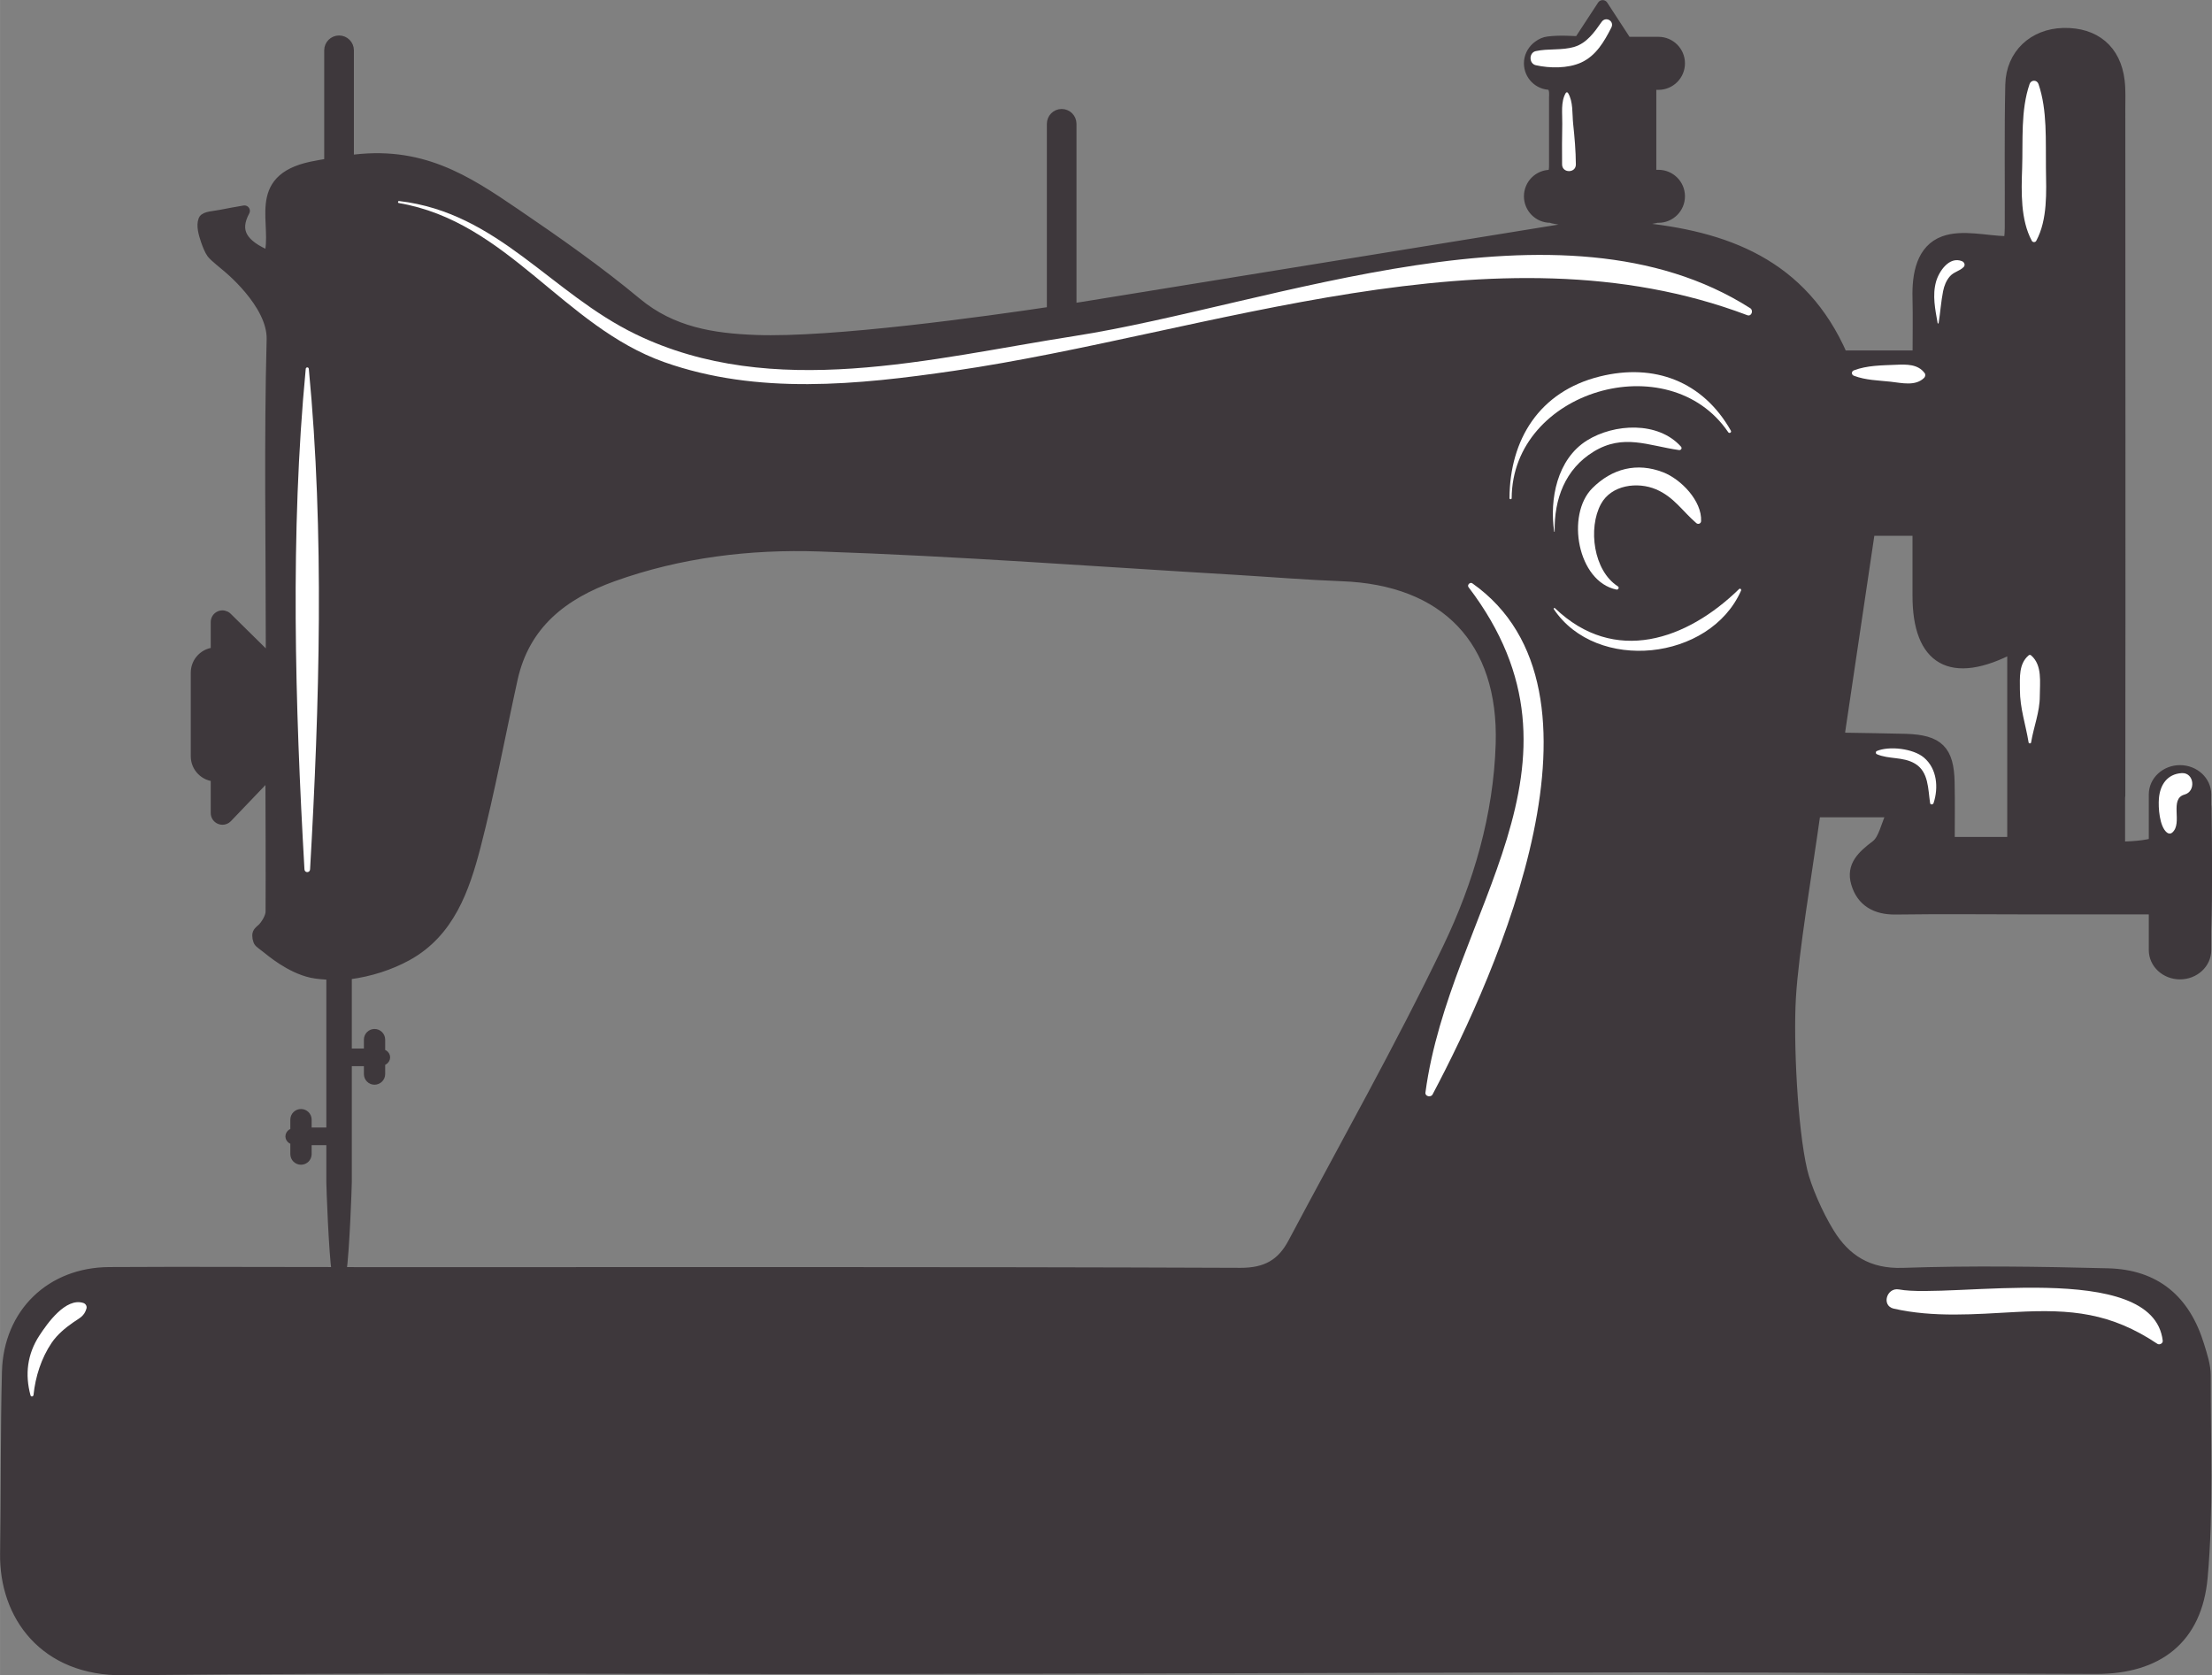 <?xml version="1.0" encoding="UTF-8" standalone="no"?>
<!-- Created with Inkscape (http://www.inkscape.org/) -->

<svg
   xmlns:dc="http://purl.org/dc/elements/1.1/"
   xmlns:cc="http://creativecommons.org/ns#"
   xmlns:rdf="http://www.w3.org/1999/02/22-rdf-syntax-ns#"
   xmlns:svg="http://www.w3.org/2000/svg"
   xmlns="http://www.w3.org/2000/svg"
   xmlns:sodipodi="http://sodipodi.sourceforge.net/DTD/sodipodi-0.dtd"
   xmlns:inkscape="http://www.inkscape.org/namespaces/inkscape"
   width="22.235mm"
   height="16.838mm"
   viewBox="0 0 78.786 59.664"
   id="svg4408"
   version="1.1"
   inkscape:version="0.91 r13725"
   sodipodi:docname="icon.svg">
  <rect x="0" y="0" width="78.786" height="59.664" fill="#808080" stroke="none"/>
  <defs
     id="defs4410" />
  <sodipodi:namedview
     id="base"
     pagecolor="#ffffff"
     bordercolor="#666666"
     borderopacity="1.0"
     inkscape:pageopacity="0.0"
     inkscape:pageshadow="2"
     inkscape:zoom="2"
     inkscape:cx="9.9881242"
     inkscape:cy="51.423573"
     inkscape:document-units="px"
     inkscape:current-layer="layer1"
     showgrid="false"
     fit-margin-top="0"
     fit-margin-left="0"
     fit-margin-right="0"
     fit-margin-bottom="0"
     inkscape:window-width="1920"
     inkscape:window-height="955"
     inkscape:window-x="0"
     inkscape:window-y="1"
     inkscape:window-maximized="1" />
  <g
     inkscape:label="Layer 1"
     inkscape:groupmode="layer"
     id="layer1"
     transform="translate(-303.107,-321.03)">
    <g
       transform="matrix(0.62,0,0,0.62,107.946,-11.706)"
       id="g4868">
      <g
         id="g1646"
         transform="matrix(1.25,0,0,-1.25,397.974,591.13)">
        <path
           inkscape:connector-curvature="0"
           id="path1648"
           style="fill:#3e383c;fill-opacity:1;fill-rule:evenodd;stroke:none"
           d="m 0,0 c -2.209,-4.6 -4.728,-9.054 -7.122,-13.563 -0.514,-0.963 -1.227,-1.391 -2.436,-1.386 -13.382,0.053 -26.769,0.03 -40.154,0.031 -0.135,0 -0.613,0.002 -1.179,0.004 0.145,0.965 0.25,3.948 0.25,4.149 l 0,5.583 1.056,0 0,-0.611 c 0,-0.133 0.105,-0.24 0.238,-0.24 0.132,0 0.24,0.107 0.24,0.24 l 0,0.613 c 0.128,0.004 0.228,0.07 0.228,0.155 0,0.082 -0.1,0.148 -0.228,0.153 l 0,0.661 c 0,0.131 -0.108,0.239 -0.24,0.239 -0.133,0 -0.238,-0.108 -0.238,-0.239 l 0,-0.66 -1.056,0 0,3.665 0,0.002 c 0.049,0.005 0.096,0.007 0.136,0.014 0.934,0.122 1.855,0.415 2.649,0.851 1.944,1.07 2.627,3.056 3.141,5.029 0.657,2.537 1.135,5.12 1.698,7.681 0.559,2.532 2.332,3.898 4.624,4.72 3.067,1.101 6.288,1.49 9.49,1.382 6.401,-0.214 12.795,-0.701 19.19,-1.077 1.608,-0.098 3.212,-0.23 4.816,-0.29 C -0.114,16.933 2.575,14.139 2.431,9.375 2.329,6.076 1.401,2.921 0,0 m 19.367,19.193 2.22,0 0,-2.997 c -0.002,-2.957 1.517,-3.887 4.354,-2.39 l 0,-8.952 -2.913,0 c 0,0.966 0.014,1.86 -0.005,2.752 -0.026,1.474 -0.499,1.94 -1.996,1.987 -0.936,0.026 -1.876,0.033 -2.813,0.052 -0.036,0.001 -0.072,0.037 -0.246,0.131 0.451,3.046 0.913,6.15 1.399,9.417 m 15.427,-38.839 c 0,0.457 -0.159,0.925 -0.296,1.375 -0.642,2.099 -2.005,3.245 -4.182,3.301 -3.137,0.08 -6.279,0.127 -9.416,0.02 -1.595,-0.054 -2.65,0.621 -3.399,1.84 -0.548,0.887 -1.07,2.111 -1.248,2.874 -0.453,1.938 -0.642,5.954 -0.525,7.94 0.126,2.153 0.742,5.722 1.137,8.553 l 3.555,0 C 20.12,5.611 20.025,4.98 19.66,4.706 19.038,4.236 18.53,3.771 18.763,2.982 19.008,2.146 19.652,1.776 20.56,1.788 c 2.08,0.029 4.16,0.008 6.242,0.006 l 5.645,0 0,-1.89 c 0,-0.606 0.529,-1.096 1.184,-1.096 0.655,0 1.187,0.49 1.187,1.096 l 0,0.875 c 0.057,1.88 0.038,3.765 0.012,5.649 0,0.049 -0.008,0.094 -0.012,0.141 l 0,0.488 c 0,0.605 -0.532,1.097 -1.187,1.097 -0.655,0 -1.184,-0.492 -1.184,-1.097 l 0,-2.203 C 32.328,4.69 31.013,4.617 30.858,4.652 l 0,2.263 c 0.003,0.026 0.01,0.054 0.01,0.08 0.012,10.52 0.004,21.041 0,31.561 0,0.431 0.021,0.867 -0.03,1.294 -0.167,1.419 -1.121,2.217 -2.567,2.183 -1.365,-0.033 -2.388,-0.969 -2.419,-2.354 -0.049,-2.197 -0.014,-4.395 -0.025,-6.595 0,-0.326 -0.053,-0.65 -0.083,-0.977 -0.035,0.12 -0.07,0.238 -0.102,0.356 -0.958,0.026 -2.009,0.309 -2.849,0.01 -1.027,-0.37 -1.234,-1.512 -1.206,-2.594 C 21.608,29 21.59,28.118 21.59,27.212 l -3.483,0 c -1.841,4.23 -5.377,5.511 -9.496,5.898 -0.005,0.103 -0.038,0.203 -0.094,0.295 0.344,0.058 0.674,0.086 0.999,0.155 0.017,0.005 0.04,0.013 0.058,0.018 l 0.088,0 c 0.534,0 0.968,0.435 0.968,0.968 0,0.535 -0.434,0.967 -0.968,0.967 l -0.349,0 0,4.097 c 0.025,0.026 0.055,0.052 0.083,0.078 l 0.266,0 c 0.534,0 0.968,0.434 0.968,0.969 0,0.534 -0.434,0.968 -0.968,0.968 l -1.465,0 c -0.484,0.74 -0.792,1.214 -1.1,1.687 C 6.79,42.841 6.482,42.373 6.012,41.654 5.759,41.654 5.17,41.714 4.596,41.642 4.421,41.62 4.278,41.551 4.157,41.46 4.156,41.46 4.154,41.458 4.152,41.458 4.121,41.434 4.094,41.412 4.062,41.386 3.86,41.206 3.729,40.949 3.729,40.657 c 0,-0.535 0.431,-0.969 0.966,-0.969 l 0.009,0 C 4.726,39.671 4.753,39.657 4.771,39.638 4.924,39.465 4.883,39.163 4.883,39.1 l 0,-3.006 c 0,-0.278 0.007,-0.457 -0.139,-0.581 l -0.049,0 c -0.535,0 -0.966,-0.432 -0.966,-0.967 0,-0.533 0.431,-0.968 0.966,-0.968 l 0.023,0 C 4.749,33.569 4.776,33.555 4.809,33.547 5.129,33.474 5.462,33.451 5.794,33.438 5.718,33.332 5.673,33.213 5.67,33.091 -1.812,31.876 -9.295,30.665 -16.807,29.445 c 0,0 -0.192,-0.029 -0.528,-0.081 l 0,8.512 c 0,0.239 -0.192,0.433 -0.431,0.433 -0.239,0 -0.431,-0.194 -0.431,-0.433 l 0,-8.644 c -3.006,-0.45 -10.123,-1.443 -13.642,-1.308 -1.961,0.074 -3.84,0.367 -5.467,1.717 -1.773,1.474 -3.669,2.804 -5.578,4.102 -2.278,1.552 -4.363,2.92 -7.661,2.434 l 0,5.079 c 0,0.237 -0.193,0.431 -0.432,0.431 -0.237,0 -0.432,-0.194 -0.432,-0.431 l 0,-5.213 c -0.283,-0.046 -0.577,-0.098 -0.834,-0.151 -2.788,-0.596 -1.507,-2.617 -1.939,-4.11 -1.292,0.533 -1.641,1.172 -1.143,2.094 -0.358,-0.063 -0.718,-0.122 -1.074,-0.196 -0.282,-0.059 -0.735,-0.071 -0.794,-0.227 -0.101,-0.258 0.008,-0.63 0.109,-0.928 0.068,-0.201 0.172,-0.465 0.272,-0.595 0.135,-0.171 0.544,-0.483 0.651,-0.582 0,0 2.15,-1.704 2.106,-3.378 -0.122,-4.661 -0.039,-9.327 -0.039,-13.993 l 0,-0.804 -2.041,2.011 c -0.083,0.081 -0.204,0.105 -0.312,0.06 -0.108,-0.044 -0.177,-0.149 -0.177,-0.264 l 0,-1.417 c -0.003,0 -0.006,0.002 -0.008,0.002 -0.501,0 -0.91,-0.409 -0.91,-0.911 l 0,-3.843 c 0,-0.501 0.409,-0.91 0.91,-0.91 l 0.008,0 0,-1.7 c 0,-0.118 0.072,-0.223 0.181,-0.267 0.034,-0.014 0.071,-0.021 0.106,-0.021 0.076,0 0.153,0.029 0.209,0.089 l 2.016,2.108 c 0.007,-1.532 0.018,-4.771 0.008,-6.441 -10e-4,-0.268 -0.23,-0.617 -0.38,-0.77 -0.055,-0.055 -0.176,-0.134 -0.215,-0.231 -0.042,-0.094 10e-4,-0.33 0.072,-0.401 0.041,-0.043 0.145,-0.117 0.289,-0.228 0.236,-0.183 1.114,-0.945 2.112,-1.163 0.224,-0.048 0.572,-0.08 0.915,-0.09 l 0,-7.295 c -0.021,0.003 -0.039,0.009 -0.062,0.009 l -1.113,0 0,0.61 c 0,0.133 -0.106,0.24 -0.24,0.24 -0.132,0 -0.24,-0.107 -0.24,-0.24 l 0,-0.612 c -0.127,-0.005 -0.226,-0.073 -0.226,-0.156 0,-0.083 0.099,-0.149 0.226,-0.154 l 0,-0.659 c 0,-0.133 0.108,-0.24 0.24,-0.24 0.134,0 0.24,0.107 0.24,0.24 l 0,0.659 1.113,0 c 0.023,0 0.041,0.003 0.062,0.006 l 0,-1.959 c 0,-0.201 0.106,-3.184 0.248,-4.149 -1.022,10e-4 -2.23,0.003 -2.23,0.003 -4.437,0 -3.809,0.016 -8.244,-0.003 -2.674,-0.012 -4.611,-1.88 -4.682,-4.559 -0.071,-2.782 -0.044,-5.569 -0.086,-8.355 -0.044,-2.84 1.796,-5.385 5.429,-5.346 13.307,0.137 21.547,0.042 34.855,0.058 11.774,0.012 23.548,0.066 35.323,0.074 6.827,0.003 13.654,-0.06 20.48,-0.071 2.822,-0.003 4.617,1.361 4.871,4.192 0.276,3.071 0.133,6.182 0.141,9.275" />
      </g>
      <g
         id="g1650"
         transform="matrix(1.25,0,0,-1.25,397.974,591.13)">
        <path
           inkscape:connector-curvature="0"
           id="path1652"
           style="fill:none;stroke:#3e383c;stroke-width:0.5;stroke-linecap:round;stroke-linejoin:round;stroke-miterlimit:10;stroke-dasharray:none;stroke-opacity:1"
           d="m 0,0 c -2.209,-4.6 -4.728,-9.054 -7.122,-13.563 -0.514,-0.963 -1.227,-1.391 -2.436,-1.386 -13.382,0.053 -26.769,0.03 -40.154,0.031 -0.135,0 -0.613,0.002 -1.179,0.004 0.145,0.965 0.25,3.948 0.25,4.149 l 0,5.583 1.056,0 0,-0.611 c 0,-0.133 0.105,-0.24 0.238,-0.24 0.132,0 0.24,0.107 0.24,0.24 l 0,0.613 c 0.128,0.004 0.228,0.07 0.228,0.155 0,0.082 -0.1,0.148 -0.228,0.153 l 0,0.661 c 0,0.131 -0.108,0.239 -0.24,0.239 -0.133,0 -0.238,-0.108 -0.238,-0.239 l 0,-0.66 -1.056,0 0,3.665 0,0.002 c 0.049,0.005 0.096,0.007 0.136,0.014 0.934,0.122 1.855,0.415 2.649,0.851 1.944,1.07 2.627,3.056 3.141,5.029 0.657,2.537 1.135,5.12 1.698,7.681 0.559,2.532 2.332,3.898 4.624,4.72 3.067,1.101 6.288,1.49 9.49,1.382 6.401,-0.214 12.795,-0.701 19.19,-1.077 1.608,-0.098 3.212,-0.23 4.816,-0.29 C -0.114,16.933 2.575,14.139 2.431,9.375 2.329,6.076 1.401,2.921 0,0 Z m 19.367,19.193 2.22,0 0,-2.997 c -0.002,-2.957 1.517,-3.887 4.354,-2.39 l 0,-8.952 -2.913,0 c 0,0.966 0.014,1.86 -0.005,2.752 -0.026,1.474 -0.499,1.94 -1.996,1.987 -0.936,0.026 -1.876,0.033 -2.813,0.052 -0.036,0.001 -0.072,0.037 -0.246,0.131 0.451,3.046 0.913,6.15 1.399,9.417 z m 15.427,-38.839 c 0,0.457 -0.159,0.925 -0.296,1.375 -0.642,2.099 -2.005,3.245 -4.182,3.301 -3.137,0.08 -6.279,0.127 -9.416,0.02 -1.595,-0.054 -2.65,0.621 -3.399,1.84 -0.548,0.887 -1.07,2.111 -1.248,2.874 -0.453,1.938 -0.642,5.954 -0.525,7.94 0.126,2.153 0.742,5.722 1.137,8.553 l 3.555,0 C 20.12,5.611 20.025,4.98 19.66,4.706 19.038,4.236 18.53,3.771 18.763,2.982 19.008,2.146 19.652,1.776 20.56,1.788 c 2.08,0.029 4.16,0.008 6.242,0.006 l 5.645,0 0,-1.89 c 0,-0.606 0.529,-1.096 1.184,-1.096 0.655,0 1.187,0.49 1.187,1.096 l 0,0.875 c 0.057,1.88 0.038,3.765 0.012,5.649 0,0.049 -0.008,0.094 -0.012,0.141 l 0,0.488 c 0,0.605 -0.532,1.097 -1.187,1.097 -0.655,0 -1.184,-0.492 -1.184,-1.097 l 0,-2.203 C 32.328,4.69 31.013,4.617 30.858,4.652 l 0,2.263 c 0.003,0.026 0.01,0.054 0.01,0.08 0.012,10.52 0.004,21.041 0,31.561 0,0.431 0.021,0.867 -0.03,1.294 -0.167,1.419 -1.121,2.217 -2.567,2.183 -1.365,-0.033 -2.388,-0.969 -2.419,-2.354 -0.049,-2.197 -0.014,-4.395 -0.025,-6.595 0,-0.326 -0.053,-0.65 -0.083,-0.977 -0.035,0.12 -0.07,0.238 -0.102,0.356 -0.958,0.026 -2.009,0.309 -2.849,0.01 -1.027,-0.37 -1.234,-1.512 -1.206,-2.594 C 21.608,29 21.59,28.118 21.59,27.212 l -3.483,0 c -1.841,4.23 -5.377,5.511 -9.496,5.898 -0.005,0.103 -0.038,0.203 -0.094,0.295 0.344,0.058 0.674,0.086 0.999,0.155 0.017,0.005 0.04,0.013 0.058,0.018 l 0.088,0 c 0.534,0 0.968,0.435 0.968,0.968 0,0.535 -0.434,0.967 -0.968,0.967 l -0.349,0 0,4.097 c 0.025,0.026 0.055,0.052 0.083,0.078 l 0.266,0 c 0.534,0 0.968,0.434 0.968,0.969 0,0.534 -0.434,0.968 -0.968,0.968 l -1.465,0 c -0.484,0.74 -0.792,1.214 -1.1,1.687 C 6.79,42.841 6.482,42.373 6.012,41.654 5.759,41.654 5.17,41.714 4.596,41.642 4.421,41.62 4.278,41.551 4.157,41.46 4.156,41.46 4.154,41.458 4.152,41.458 4.121,41.434 4.094,41.412 4.062,41.386 3.86,41.206 3.729,40.949 3.729,40.657 c 0,-0.535 0.431,-0.969 0.966,-0.969 l 0.009,0 C 4.726,39.671 4.753,39.657 4.771,39.638 4.924,39.465 4.883,39.163 4.883,39.1 l 0,-3.006 c 0,-0.278 0.007,-0.457 -0.139,-0.581 l -0.049,0 c -0.535,0 -0.966,-0.432 -0.966,-0.967 0,-0.533 0.431,-0.968 0.966,-0.968 l 0.023,0 C 4.749,33.569 4.776,33.555 4.809,33.547 5.129,33.474 5.462,33.451 5.794,33.438 5.718,33.332 5.673,33.213 5.67,33.091 -1.812,31.876 -9.295,30.665 -16.807,29.445 c 0,0 -0.192,-0.029 -0.528,-0.081 l 0,8.512 c 0,0.239 -0.192,0.433 -0.431,0.433 -0.239,0 -0.431,-0.194 -0.431,-0.433 l 0,-8.644 c -3.006,-0.45 -10.123,-1.443 -13.642,-1.308 -1.961,0.074 -3.84,0.367 -5.467,1.717 -1.773,1.474 -3.669,2.804 -5.578,4.102 -2.278,1.552 -4.363,2.92 -7.661,2.434 l 0,5.079 c 0,0.237 -0.193,0.431 -0.432,0.431 -0.237,0 -0.432,-0.194 -0.432,-0.431 l 0,-5.213 c -0.283,-0.046 -0.577,-0.098 -0.834,-0.151 -2.788,-0.596 -1.507,-2.617 -1.939,-4.11 -1.292,0.533 -1.641,1.172 -1.143,2.094 -0.358,-0.063 -0.718,-0.122 -1.074,-0.196 -0.282,-0.059 -0.735,-0.071 -0.794,-0.227 -0.101,-0.258 0.008,-0.63 0.109,-0.928 0.068,-0.201 0.172,-0.465 0.272,-0.595 0.135,-0.171 0.544,-0.483 0.651,-0.582 0,0 2.15,-1.704 2.106,-3.378 -0.122,-4.661 -0.039,-9.327 -0.039,-13.993 l 0,-0.804 -2.041,2.011 c -0.083,0.081 -0.204,0.105 -0.312,0.06 -0.108,-0.044 -0.177,-0.149 -0.177,-0.264 l 0,-1.417 c -0.003,0 -0.006,0.002 -0.008,0.002 -0.501,0 -0.91,-0.409 -0.91,-0.911 l 0,-3.843 c 0,-0.501 0.409,-0.91 0.91,-0.91 l 0.008,0 0,-1.7 c 0,-0.118 0.072,-0.223 0.181,-0.267 0.034,-0.014 0.071,-0.021 0.106,-0.021 0.076,0 0.153,0.029 0.209,0.089 l 2.016,2.108 c 0.007,-1.532 0.018,-4.771 0.008,-6.441 -10e-4,-0.268 -0.23,-0.617 -0.38,-0.77 -0.055,-0.055 -0.176,-0.134 -0.215,-0.231 -0.042,-0.094 10e-4,-0.33 0.072,-0.401 0.041,-0.043 0.145,-0.117 0.289,-0.228 0.236,-0.183 1.114,-0.945 2.112,-1.163 0.224,-0.048 0.572,-0.08 0.915,-0.09 l 0,-7.295 c -0.021,0.003 -0.039,0.009 -0.062,0.009 l -1.113,0 0,0.61 c 0,0.133 -0.106,0.24 -0.24,0.24 -0.132,0 -0.24,-0.107 -0.24,-0.24 l 0,-0.612 c -0.127,-0.005 -0.226,-0.073 -0.226,-0.156 0,-0.083 0.099,-0.149 0.226,-0.154 l 0,-0.659 c 0,-0.133 0.108,-0.24 0.24,-0.24 0.134,0 0.24,0.107 0.24,0.24 l 0,0.659 1.113,0 c 0.023,0 0.041,0.003 0.062,0.006 l 0,-1.959 c 0,-0.201 0.106,-3.184 0.248,-4.149 -1.022,10e-4 -2.23,0.003 -2.23,0.003 -4.437,0 -3.809,0.016 -8.244,-0.003 -2.674,-0.012 -4.611,-1.88 -4.682,-4.559 -0.071,-2.782 -0.044,-5.569 -0.086,-8.355 -0.044,-2.84 1.796,-5.385 5.429,-5.346 13.307,0.137 21.547,0.042 34.855,0.058 11.774,0.012 23.548,0.066 35.323,0.074 6.827,0.003 13.654,-0.06 20.48,-0.071 2.822,-0.003 4.617,1.361 4.871,4.192 0.276,3.071 0.133,6.182 0.141,9.275 z" />
      </g>
      <g
         id="g1654"
         transform="matrix(1.25,0,0,-1.25,337.681,548.334)">
        <path
           inkscape:connector-curvature="0"
           id="path1656"
           style="fill:#ffffff;fill-opacity:1;fill-rule:nonzero;stroke:none"
           d="m 0,0 c 5.011,-0.854 7.571,-5.669 12.203,-7.312 4.279,-1.517 8.897,-1.045 13.323,-0.398 11.73,1.712 24.896,6.931 36.453,2.555 0.193,-0.073 0.296,0.219 0.135,0.322 -8.7,5.543 -21.939,0.142 -31.059,-1.28 -6.6,-1.029 -13.848,-2.975 -20.162,0.082 C 6.99,-4.142 4.561,-0.439 0.013,0.092 -0.04,0.099 -0.052,0.009 0,0" />
      </g>
      <g
         id="g1658"
         transform="matrix(1.25,0,0,-1.25,332.339,557.861)">
        <path
           inkscape:connector-curvature="0"
           id="path1660"
           style="fill:#ffffff;fill-opacity:1;fill-rule:nonzero;stroke:none"
           d="m 0,0 c -0.721,-7.516 -0.491,-15.469 -0.059,-23.003 0.01,-0.166 0.248,-0.166 0.258,0 C 0.632,-15.469 0.862,-7.516 0.141,0 0.132,0.09 0.009,0.09 0,0" />
      </g>
      <g
         id="g1662"
         transform="matrix(1.25,0,0,-1.25,399.14,570.402)">
        <path
           inkscape:connector-curvature="0"
           id="path1664"
           style="fill:#ffffff;fill-opacity:1;fill-rule:nonzero;stroke:none"
           d="m 0,0 c 6.228,-8.185 -0.866,-14.901 -1.981,-23.227 -0.024,-0.177 0.25,-0.234 0.327,-0.088 3.011,5.676 8.755,18.599 1.83,23.491 C 0.074,0.249 -0.078,0.103 0,0" />
      </g>
      <g
         id="g1666"
         transform="matrix(1.25,0,0,-1.25,421.28,558.257)">
        <path
           inkscape:connector-curvature="0"
           id="path1668"
           style="fill:#ffffff;fill-opacity:1;fill-rule:nonzero;stroke:none"
           d="m 0,0 c 0.546,-0.206 1.107,-0.211 1.685,-0.273 0.51,-0.055 1.14,-0.22 1.542,0.177 C 3.279,-0.044 3.3,0.054 3.254,0.117 2.945,0.543 2.41,0.526 1.917,0.504 1.269,0.476 0.611,0.479 0,0.249 -0.123,0.203 -0.123,0.046 0,0" />
      </g>
      <g
         id="g1670"
         transform="matrix(1.25,0,0,-1.25,426.146,555.234)">
        <path
           inkscape:connector-curvature="0"
           id="path1672"
           style="fill:#ffffff;fill-opacity:1;fill-rule:nonzero;stroke:none"
           d="m 0,0 c 0.08,0.487 0.109,0.986 0.206,1.469 0.05,0.248 0.143,0.487 0.31,0.679 0.178,0.207 0.442,0.24 0.63,0.425 C 1.241,2.668 1.183,2.803 1.073,2.848 0.489,3.082 0.018,2.384 -0.116,1.912 -0.296,1.279 -0.156,0.629 -0.045,0 -0.041,-0.022 -0.003,-0.022 0,0" />
      </g>
      <g
         id="g1674"
         transform="matrix(1.25,0,0,-1.25,431.754,550.507)">
        <path
           inkscape:connector-curvature="0"
           id="path1676"
           style="fill:#ffffff;fill-opacity:1;fill-rule:nonzero;stroke:none"
           d="M 0,0 C 0.528,0.977 0.462,2.244 0.446,3.334 0.428,4.6 0.517,6.002 0.103,7.208 0.033,7.409 -0.235,7.409 -0.305,7.208 -0.723,5.991 -0.604,4.609 -0.648,3.334 -0.686,2.254 -0.725,0.967 -0.202,0 -0.161,-0.076 -0.041,-0.076 0,0" />
      </g>
      <g
         id="g1678"
         transform="matrix(1.25,0,0,-1.25,431.315,574.321)">
        <path
           inkscape:connector-curvature="0"
           id="path1680"
           style="fill:#ffffff;fill-opacity:1;fill-rule:nonzero;stroke:none"
           d="m 0,0 c -0.458,-0.394 -0.399,-1.016 -0.399,-1.575 0,-0.853 0.264,-1.594 0.4,-2.428 0.01,-0.057 0.104,-0.057 0.114,0 0.117,0.717 0.4,1.396 0.4,2.129 C 0.515,-1.247 0.64,-0.451 0.116,0 0.08,0.031 0.036,0.031 0,0" />
      </g>
      <g
         id="g1682"
         transform="matrix(1.25,0,0,-1.25,422.59,579.994)">
        <path
           inkscape:connector-curvature="0"
           id="path1684"
           style="fill:#ffffff;fill-opacity:1;fill-rule:nonzero;stroke:none"
           d="m 0,0 c 0.56,-0.246 1.201,-0.107 1.754,-0.433 0.638,-0.375 0.601,-1.173 0.7,-1.818 0.013,-0.086 0.135,-0.07 0.158,0 0.234,0.71 0.163,1.579 -0.441,2.092 C 1.68,0.259 0.574,0.387 0,0.142 -0.054,0.119 -0.053,0.023 0,0" />
      </g>
      <g
         id="g1686"
         transform="matrix(1.25,0,0,-1.25,439.571,584.496)">
        <path
           inkscape:connector-curvature="0"
           id="path1688"
           style="fill:#ffffff;fill-opacity:1;fill-rule:nonzero;stroke:none"
           d="M 0,0 C 0.495,0.43 -0.157,1.548 0.565,1.745 1.101,1.891 1.007,2.765 0.432,2.73 -0.236,2.689 -0.564,2.188 -0.615,1.565 -0.649,1.152 -0.593,0.28 -0.249,0 -0.17,-0.063 -0.078,-0.067 0,0" />
      </g>
      <g
         id="g1690"
         transform="matrix(1.25,0,0,-1.25,403.004,540.417)">
        <path
           inkscape:connector-curvature="0"
           id="path1692"
           style="fill:#ffffff;fill-opacity:1;fill-rule:nonzero;stroke:none"
           d="M 0,0 C 0.639,-0.144 1.474,-0.154 2.082,0.122 2.767,0.433 3.145,1.085 3.472,1.73 3.624,2.029 3.216,2.261 3.026,1.991 2.701,1.526 2.345,1.017 1.777,0.845 1.203,0.671 0.58,0.775 0,0.648 -0.322,0.577 -0.32,0.072 0,0" />
      </g>
      <g
         id="g1694"
         transform="matrix(1.25,0,0,-1.25,404.727,542.011)">
        <path
           inkscape:connector-curvature="0"
           id="path1696"
           style="fill:#ffffff;fill-opacity:1;fill-rule:nonzero;stroke:none"
           d="m 0,0 c -0.242,-0.408 -0.152,-0.959 -0.162,-1.421 -0.015,-0.623 -0.012,-1.243 -0.008,-1.865 0.003,-0.408 0.635,-0.408 0.633,0 C 0.459,-2.658 0.406,-2.045 0.339,-1.421 0.29,-0.959 0.348,-0.403 0.102,0 0.079,0.037 0.023,0.038 0,0" />
      </g>
      <g
         id="g1698"
         transform="matrix(1.25,0,0,-1.25,407.716,570.352)">
        <path
           inkscape:connector-curvature="0"
           id="path1700"
           style="fill:#ffffff;fill-opacity:1;fill-rule:nonzero;stroke:none"
           d="m 0,0 c -1.122,0.717 -1.375,2.674 -0.776,3.78 0.482,0.889 1.69,1.033 2.53,0.677 C 2.578,4.107 2.966,3.456 3.607,2.905 3.693,2.832 3.822,2.88 3.828,2.997 3.87,3.928 2.904,4.921 2.084,5.24 0.879,5.708 -0.267,5.413 -1.17,4.51 -2.396,3.286 -1.851,0.215 -0.063,-0.15 0.027,-0.168 0.08,-0.051 0,0" />
      </g>
      <g
         id="g1702"
         transform="matrix(1.25,0,0,-1.25,404.089,567.206)">
        <path
           inkscape:connector-curvature="0"
           id="path1704"
           style="fill:#ffffff;fill-opacity:1;fill-rule:nonzero;stroke:none"
           d="M 0,0 C -0.029,1.488 0.479,2.87 1.79,3.672 3.157,4.508 4.293,3.947 5.713,3.744 5.804,3.731 5.871,3.826 5.805,3.901 4.754,5.079 2.734,4.963 1.488,4.188 0.107,3.328 -0.243,1.477 -0.023,-0.003 -0.021,-0.017 0,-0.013 0,0" />
      </g>
      <g
         id="g1706"
         transform="matrix(1.25,0,0,-1.25,404.036,571.661)">
        <path
           inkscape:connector-curvature="0"
           id="path1708"
           style="fill:#ffffff;fill-opacity:1;fill-rule:nonzero;stroke:none"
           d="M 0,0 C 1.96,-2.929 7.176,-2.389 8.608,0.849 8.634,0.907 8.567,0.969 8.516,0.92 6.123,-1.416 2.795,-2.586 0.055,0.042 0.027,0.069 -0.023,0.034 0,0" />
      </g>
      <g
         id="g1710"
         transform="matrix(1.25,0,0,-1.25,401.618,565.289)">
        <path
           inkscape:connector-curvature="0"
           id="path1712"
           style="fill:#ffffff;fill-opacity:1;fill-rule:nonzero;stroke:none"
           d="M 0,0 C 0.027,4.955 7.228,7.05 9.953,3.031 10.003,2.957 10.12,3.022 10.074,3.102 8.792,5.368 6.555,6.217 4.046,5.592 1.268,4.9 -0.086,2.694 -0.1,0 -0.1,-0.064 0,-0.064 0,0" />
      </g>
      <g
         id="g1714"
         transform="matrix(1.25,0,0,-1.25,423.569,611.848)">
        <path
           inkscape:connector-curvature="0"
           id="path1716"
           style="fill:#ffffff;fill-opacity:1;fill-rule:nonzero;stroke:none"
           d="m 0,0 c 1.833,-0.415 3.738,-0.256 5.597,-0.155 2.576,0.141 4.381,-0.036 6.518,-1.461 0.096,-0.065 0.261,0.019 0.247,0.141 C 11.922,2.299 2.579,0.445 0.243,0.882 -0.329,0.988 -0.58,0.131 0,0" />
      </g>
      <g
         id="g1718"
         transform="matrix(1.25,0,0,-1.25,316.7,616.806)">
        <path
           inkscape:connector-curvature="0"
           id="path1720"
           style="fill:#ffffff;fill-opacity:1;fill-rule:nonzero;stroke:none"
           d="M 0,0 C 0.086,0.841 0.358,1.692 0.832,2.394 1.088,2.773 1.458,3.081 1.83,3.338 2.129,3.545 2.329,3.617 2.433,3.969 2.466,4.083 2.394,4.195 2.286,4.229 1.482,4.483 0.644,3.305 0.266,2.725 -0.287,1.874 -0.4,0.944 -0.138,-0.019 -0.116,-0.1 -0.008,-0.076 0,0" />
      </g>
    </g>
  </g>
</svg>
